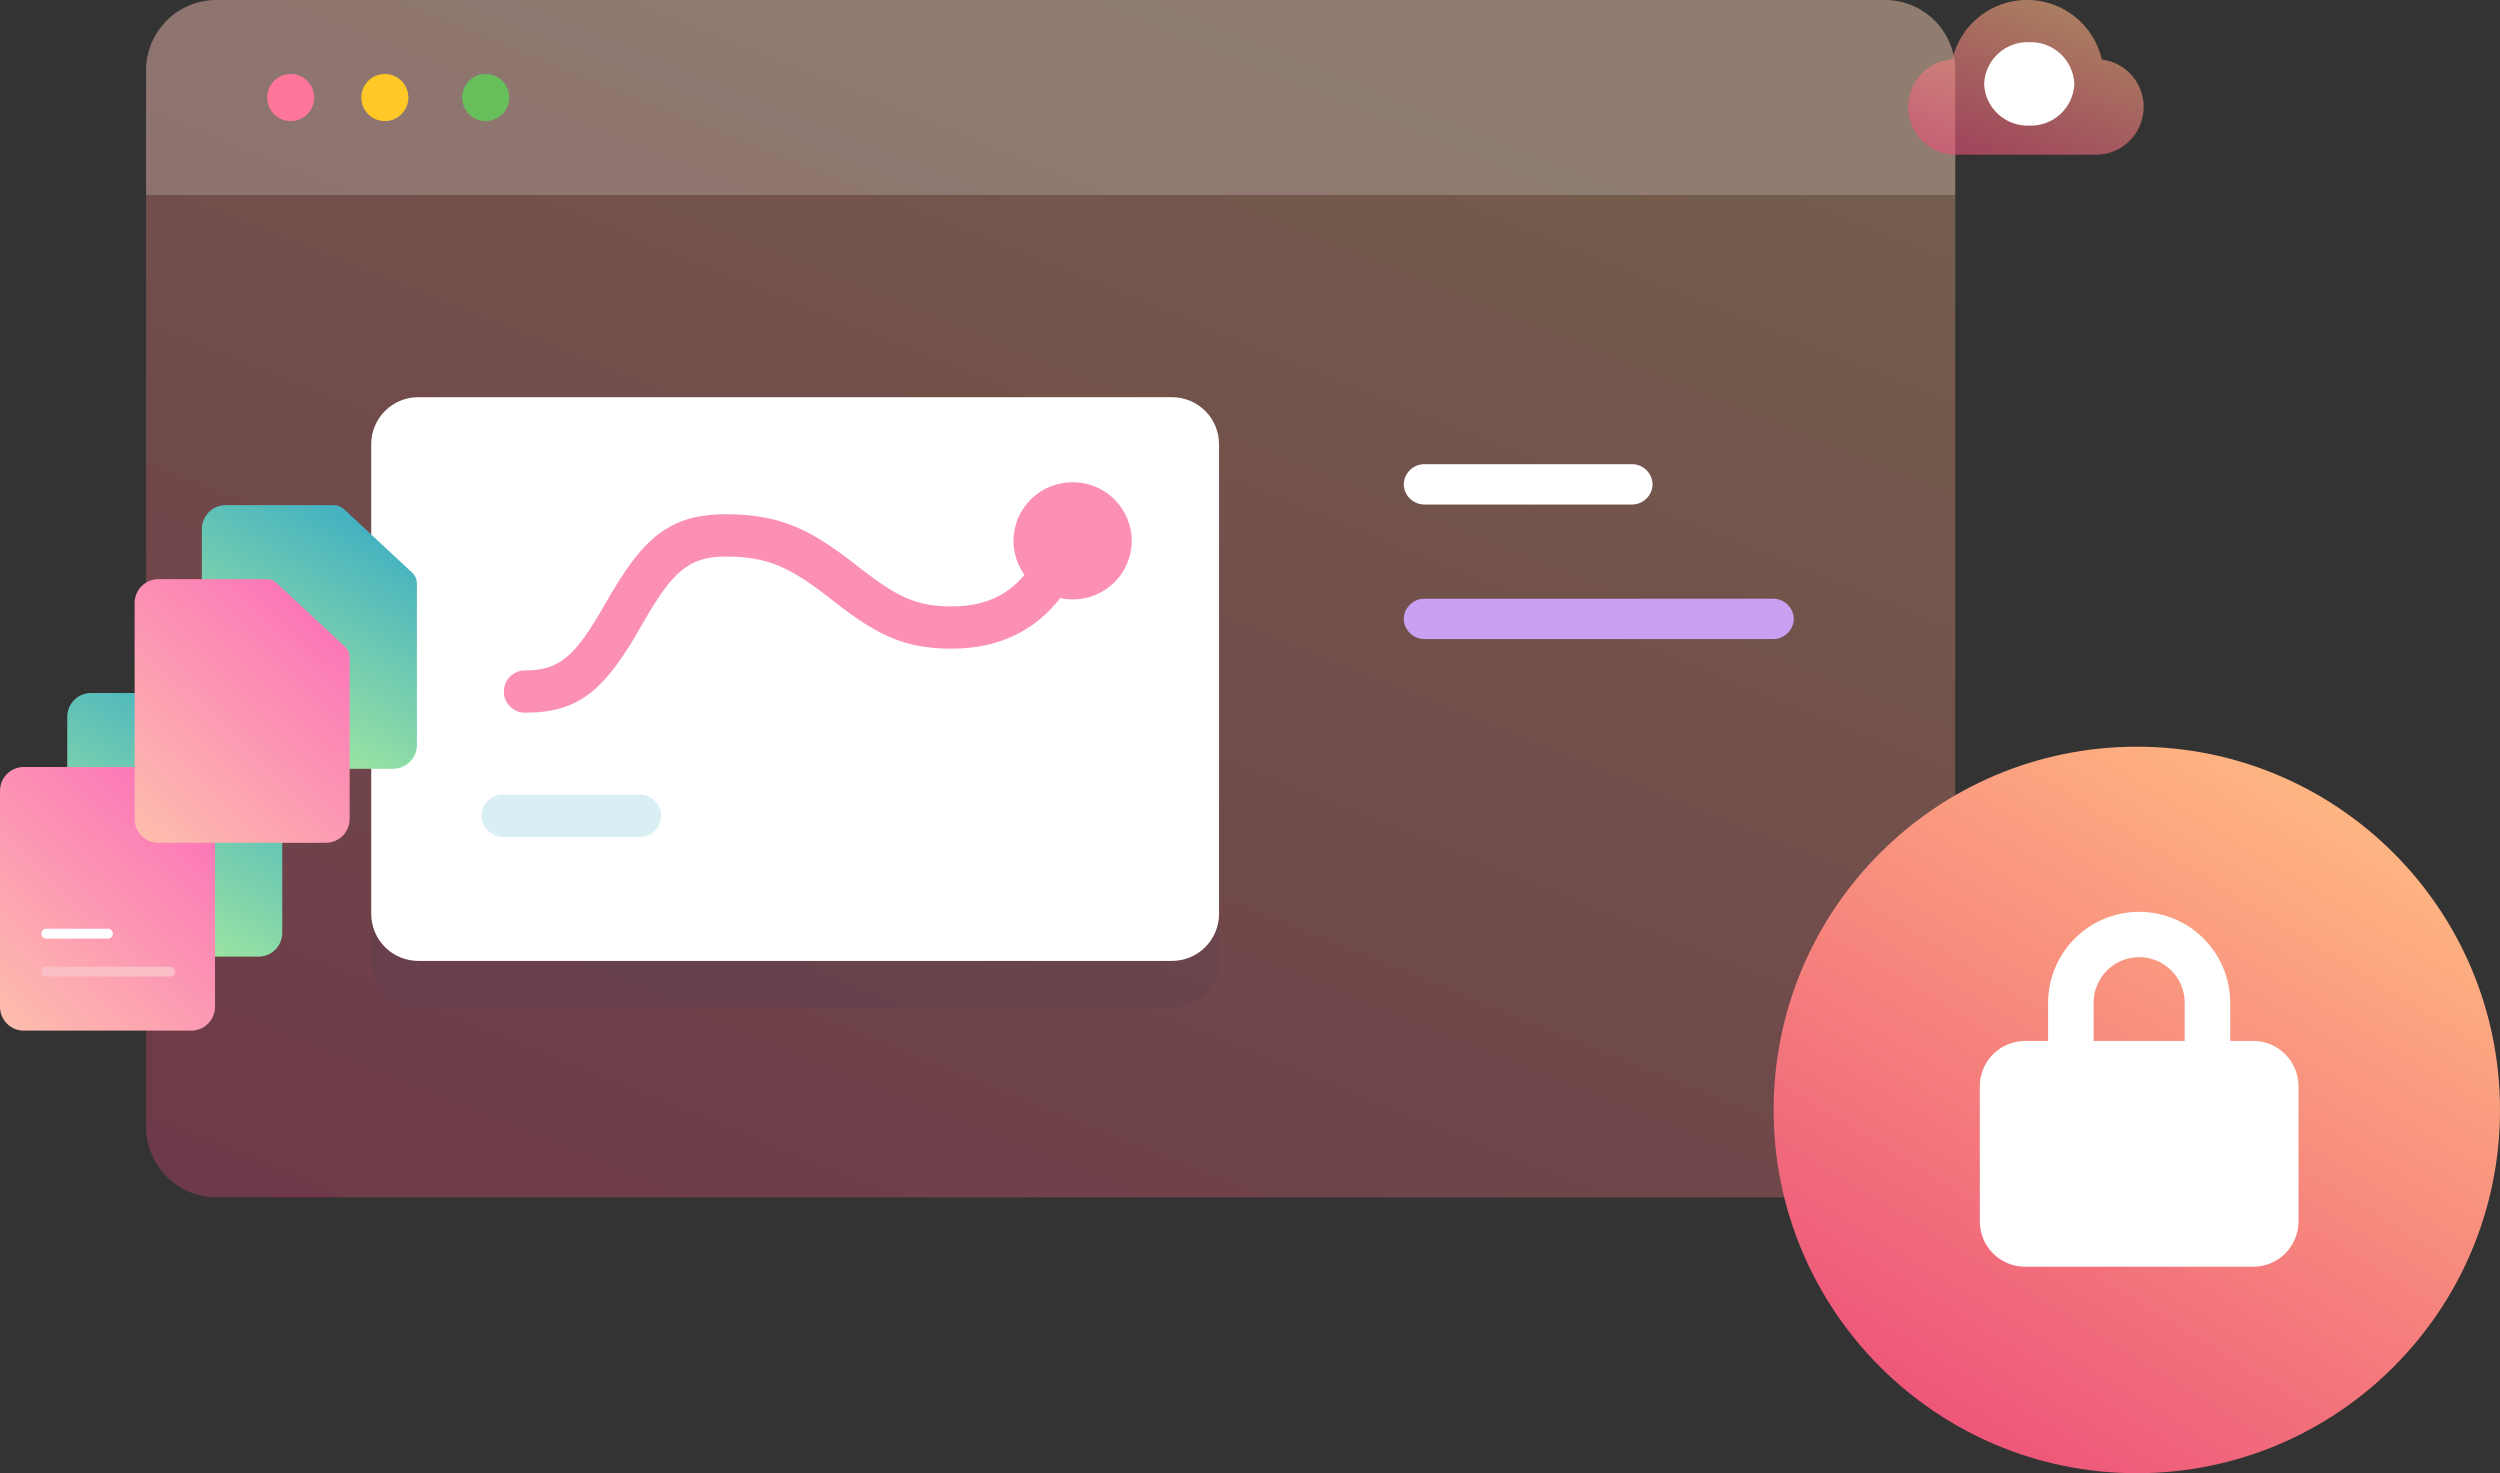 <svg width="336" height="198" viewBox="0 0 336 198" fill="none" xmlns="http://www.w3.org/2000/svg">
  <rect x="0" y="0" width="336" height="198" fill="#333333" stroke="none"/>
  <g clip-path="url(#clip0)">
    <path opacity="0.317" d="M29.113 5.22678e-06H253.303C254.547 -0.001 255.779 0.242 256.928 0.717C258.078 1.192 259.122 1.889 260.003 2.767C260.883 3.646 261.582 4.69 262.059 5.838C262.536 6.987 262.782 8.218 262.784 9.462V151.469C262.782 152.713 262.536 153.945 262.059 155.093C261.582 156.242 260.883 157.285 260.003 158.164C259.122 159.043 258.078 159.739 256.928 160.214C255.779 160.689 254.547 160.933 253.303 160.932H29.113C27.869 160.933 26.638 160.689 25.488 160.214C24.339 159.739 23.294 159.043 22.414 158.164C21.533 157.285 20.835 156.242 20.358 155.093C19.88 153.945 19.634 152.713 19.633 151.469V9.462C19.634 8.218 19.88 6.987 20.358 5.838C20.835 4.69 21.533 3.646 22.414 2.767C23.294 1.889 24.339 1.192 25.488 0.717C26.638 0.242 27.869 -0.001 29.113 5.22678e-06Z" fill="url(#paint0_linear)"/>
    <path d="M191.497 67.808C190.762 67.824 190.05 67.547 189.519 67.039C188.987 66.53 188.68 65.831 188.663 65.096C188.68 64.361 188.987 63.662 189.519 63.153C190.05 62.645 190.762 62.368 191.497 62.384H219.274C220.009 62.368 220.721 62.645 221.252 63.153C221.783 63.662 222.091 64.361 222.108 65.096C222.091 65.831 221.783 66.53 221.252 67.039C220.721 67.547 220.009 67.824 219.274 67.808H191.497Z" fill="white"/>
    <path d="M191.517 85.89C190.779 85.909 190.064 85.634 189.529 85.125C188.994 84.616 188.682 83.916 188.663 83.178C188.682 82.44 188.994 81.74 189.529 81.231C190.064 80.723 190.779 80.447 191.517 80.466H238.236C238.974 80.447 239.689 80.723 240.224 81.231C240.759 81.74 241.07 82.44 241.09 83.178C241.07 83.916 240.759 84.616 240.224 85.125C239.689 85.634 238.974 85.909 238.236 85.89H191.517Z" fill="#C9A1F2"/>
    <path opacity="0.1" d="M56.219 59.696H157.511C159.187 59.694 160.795 60.358 161.982 61.542C163.168 62.726 163.836 64.333 163.839 66.009V129.146C163.836 130.822 163.168 132.429 161.982 133.613C160.795 134.797 159.187 135.461 157.511 135.459H56.219C54.544 135.461 52.935 134.797 51.749 133.613C50.562 132.429 49.895 130.822 49.892 129.146V66.009C49.895 64.333 50.562 62.726 51.749 61.542C52.935 60.358 54.544 59.694 56.219 59.696Z" fill="#373A5B"/>
    <path d="M56.219 53.382H157.511C159.187 53.381 160.795 54.045 161.982 55.229C163.168 56.413 163.836 58.019 163.839 59.696V122.832C163.836 124.509 163.168 126.115 161.982 127.299C160.795 128.483 159.187 129.147 157.511 129.146H56.219C54.544 129.147 52.935 128.483 51.749 127.299C50.562 126.115 49.895 124.509 49.892 122.832V59.696C49.895 58.019 50.562 56.413 51.749 55.229C52.935 54.045 54.544 53.381 56.219 53.382Z" fill="white"/>
    <path d="M70.557 95.788C69.804 95.788 69.082 95.488 68.549 94.956C68.016 94.423 67.717 93.7 67.717 92.947C67.717 92.193 68.016 91.47 68.549 90.938C69.082 90.405 69.804 90.105 70.557 90.105C75.279 90.105 77.356 88.126 81.281 81.252L81.399 81.047C86.324 72.42 89.834 69.117 97.543 69.117C104.689 69.117 108.761 71.015 115.029 75.912L115.687 76.425C120.587 80.246 123.214 81.503 127.908 81.503C132.776 81.503 136.268 79.667 138.716 75.869C139.131 75.25 139.772 74.817 140.502 74.665C141.231 74.513 141.992 74.654 142.619 75.056C143.246 75.459 143.691 76.091 143.857 76.818C144.023 77.545 143.897 78.308 143.507 78.943C139.997 84.391 134.688 87.181 127.908 87.181C121.653 87.181 117.981 85.432 112.172 80.901L111.514 80.386C106.156 76.203 103.149 74.799 97.539 74.799C92.532 74.799 90.341 76.861 86.346 83.856L86.229 84.061C81.371 92.574 78.002 95.788 70.557 95.788Z" fill="#FB8FB4"/>
    <path d="M136.205 72.689C136.216 70.589 137.06 68.581 138.552 67.104C140.044 65.627 142.061 64.804 144.159 64.815C146.258 64.804 148.275 65.627 149.767 67.104C151.259 68.581 152.103 70.589 152.114 72.689C152.103 74.788 151.258 76.796 149.767 78.273C148.275 79.749 146.258 80.572 144.159 80.562C142.061 80.572 140.044 79.749 138.552 78.273C137.061 76.796 136.216 74.788 136.205 72.689Z" fill="#FB8FB4"/>
    <path d="M67.582 112.473C66.828 112.473 66.106 112.174 65.573 111.641C65.04 111.108 64.741 110.385 64.741 109.632C64.741 108.878 65.04 108.156 65.573 107.623C66.106 107.09 66.828 106.791 67.582 106.791H86.012C86.766 106.791 87.488 107.09 88.021 107.623C88.554 108.156 88.853 108.878 88.853 109.632C88.853 110.385 88.554 111.108 88.021 111.641C87.488 112.174 86.766 112.473 86.012 112.473H67.582Z" fill="#D9EFF3"/>
    <path opacity="0.2" d="M29.113 -5.7969e-07H253.303C255.803 -0.014 258.206 0.965 259.984 2.723C261.762 4.481 262.769 6.873 262.784 9.374V26.219H19.633V9.374C19.647 6.873 20.654 4.481 22.432 2.723C24.21 0.965 26.613 -0.014 29.113 -5.7969e-07Z" fill="white"/>
    <path d="M39.067 16.274C40.814 16.274 42.231 14.857 42.231 13.11C42.231 11.362 40.814 9.945 39.067 9.945C37.32 9.945 35.903 11.362 35.903 13.11C35.903 14.857 37.32 16.274 39.067 16.274Z" fill="#FF769A"/>
    <path d="M51.721 16.274C53.468 16.274 54.885 14.857 54.885 13.11C54.885 11.362 53.468 9.945 51.721 9.945C49.974 9.945 48.558 11.362 48.558 13.11C48.558 14.857 49.974 16.274 51.721 16.274Z" fill="#FFC827"/>
    <path d="M65.28 16.274C67.027 16.274 68.444 14.857 68.444 13.11C68.444 11.362 67.027 9.945 65.28 9.945C63.533 9.945 62.116 11.362 62.116 13.11C62.116 14.857 63.533 16.274 65.28 16.274Z" fill="#66BF5B"/>
    <path d="M12.215 93.139H26.817C27.295 93.139 27.756 93.321 28.105 93.648L37.32 102.227C37.515 102.409 37.67 102.63 37.776 102.874C37.883 103.119 37.937 103.384 37.937 103.651V125.349C37.94 125.769 37.86 126.186 37.702 126.575C37.544 126.964 37.311 127.319 37.016 127.618C36.721 127.917 36.371 128.155 35.984 128.319C35.597 128.482 35.182 128.568 34.762 128.571H12.215C11.367 128.565 10.556 128.222 9.961 127.619C9.366 127.016 9.034 126.201 9.039 125.353V96.36C9.036 95.94 9.116 95.523 9.274 95.134C9.432 94.745 9.665 94.391 9.96 94.091C10.255 93.792 10.606 93.554 10.992 93.391C11.379 93.227 11.795 93.142 12.215 93.139V93.139Z" fill="url(#paint1_linear)"/>
    <path d="M30.309 67.893H44.911C45.39 67.894 45.85 68.076 46.2 68.402L55.414 76.981C55.609 77.164 55.764 77.384 55.871 77.629C55.977 77.874 56.032 78.138 56.031 78.405V100.104C56.034 100.524 55.955 100.941 55.797 101.33C55.639 101.719 55.406 102.073 55.111 102.372C54.816 102.672 54.465 102.91 54.078 103.073C53.691 103.237 53.276 103.322 52.856 103.325H30.309C29.461 103.319 28.651 102.977 28.055 102.374C27.46 101.77 27.128 100.955 27.133 100.108V71.115C27.13 70.695 27.21 70.278 27.368 69.889C27.526 69.499 27.759 69.145 28.054 68.846C28.349 68.547 28.7 68.309 29.087 68.145C29.474 67.982 29.889 67.896 30.309 67.893V67.893Z" fill="url(#paint2_linear)"/>
    <path d="M3.175 103.084H17.778C18.256 103.085 18.717 103.266 19.066 103.593L28.281 112.172C28.476 112.354 28.631 112.575 28.737 112.82C28.844 113.065 28.898 113.329 28.898 113.596V135.295C28.901 135.715 28.821 136.131 28.663 136.52C28.505 136.91 28.272 137.264 27.977 137.563C27.682 137.862 27.331 138.1 26.945 138.264C26.558 138.427 26.142 138.513 25.723 138.516H3.175C2.328 138.51 1.517 138.168 0.922 137.564C0.327 136.961 -0.005 136.146 8.04079e-05 135.298V106.305C-0.003 105.885 0.077 105.469 0.235 105.079C0.393 104.69 0.626 104.336 0.921 104.037C1.216 103.738 1.567 103.499 1.953 103.336C2.34 103.172 2.756 103.087 3.175 103.084V103.084Z" fill="url(#paint3_linear)"/>
    <path d="M6.218 126.148C6.043 126.146 5.876 126.076 5.754 125.951C5.631 125.827 5.563 125.659 5.563 125.484C5.562 125.309 5.631 125.141 5.753 125.016C5.876 124.892 6.043 124.821 6.218 124.82H14.512C14.687 124.821 14.854 124.892 14.977 125.016C15.1 125.141 15.168 125.309 15.167 125.484C15.168 125.659 15.1 125.827 14.977 125.952C14.854 126.076 14.687 126.147 14.512 126.149L6.218 126.148Z" fill="white"/>
    <path d="M6.218 131.25C6.043 131.248 5.876 131.178 5.754 131.053C5.631 130.929 5.563 130.761 5.563 130.586C5.562 130.411 5.631 130.243 5.753 130.118C5.876 129.994 6.043 129.923 6.218 129.921H22.899C23.073 129.923 23.24 129.994 23.362 130.119C23.484 130.243 23.552 130.411 23.551 130.586C23.552 130.761 23.484 130.929 23.361 131.054C23.239 131.178 23.072 131.249 22.897 131.251L6.218 131.25Z" fill="#FBBDC6"/>
    <path d="M21.27 77.838H35.872C36.351 77.839 36.811 78.021 37.16 78.347L46.375 86.927C46.57 87.109 46.725 87.329 46.832 87.574C46.938 87.819 46.992 88.084 46.992 88.35V110.049C46.995 110.469 46.915 110.886 46.757 111.275C46.599 111.664 46.366 112.018 46.072 112.318C45.777 112.617 45.426 112.855 45.039 113.018C44.652 113.182 44.237 113.267 43.817 113.27H21.27C20.422 113.264 19.612 112.922 19.016 112.319C18.421 111.716 18.089 110.9 18.094 110.053V81.06C18.091 80.64 18.171 80.223 18.329 79.834C18.487 79.445 18.72 79.09 19.015 78.791C19.31 78.492 19.661 78.254 20.048 78.091C20.434 77.927 20.85 77.841 21.27 77.838V77.838Z" fill="url(#paint4_linear)"/>
    <path d="M287.189 198C314.146 198 336 176.142 336 149.178C336 122.214 314.146 100.356 287.189 100.356C260.231 100.356 238.378 122.214 238.378 149.178C238.378 176.142 260.231 198 287.189 198Z" fill="url(#paint5_linear)"/>
    <path d="M272.205 170.251C271.405 170.254 270.612 170.1 269.871 169.797C269.13 169.494 268.457 169.047 267.889 168.484C267.32 167.92 266.869 167.25 266.56 166.512C266.25 165.773 266.09 164.981 266.086 164.181V145.969C266.09 145.169 266.25 144.377 266.56 143.639C266.869 142.9 267.32 142.23 267.889 141.667C268.457 141.103 269.13 140.657 269.871 140.354C270.612 140.05 271.405 139.896 272.205 139.899H275.265V134.687C275.292 131.459 276.594 128.372 278.886 126.1C281.178 123.827 284.275 122.551 287.502 122.551C290.73 122.551 293.827 123.827 296.119 126.1C298.41 128.372 299.712 131.459 299.74 134.687V139.899H302.799C303.599 139.896 304.392 140.05 305.133 140.354C305.873 140.657 306.547 141.103 307.115 141.667C307.683 142.23 308.135 142.9 308.444 143.639C308.754 144.377 308.915 145.169 308.918 145.969V164.181C308.915 164.981 308.754 165.773 308.444 166.512C308.135 167.25 307.683 167.92 307.115 168.484C306.547 169.047 305.873 169.494 305.133 169.797C304.392 170.1 303.599 170.254 302.799 170.251H272.205ZM293.62 139.899V134.687C293.601 133.077 292.947 131.539 291.802 130.407C290.657 129.275 289.111 128.641 287.501 128.641C285.891 128.641 284.346 129.275 283.201 130.407C282.055 131.539 281.402 133.077 281.382 134.687V139.899H293.62Z" fill="white"/>
    <path opacity="0.586" d="M281.862 20.794H262.575V20.787C260.941 20.71 259.398 20.013 258.261 18.837C257.124 17.662 256.478 16.096 256.455 14.46C256.432 12.825 257.033 11.242 258.137 10.034C259.241 8.827 260.763 8.086 262.394 7.963C262.923 5.693 264.206 3.668 266.033 2.22C267.86 0.772 270.124 -0.014 272.455 -0.01C274.786 -0.006 277.047 0.788 278.869 2.242C280.692 3.696 281.967 5.725 282.489 7.998C284.095 8.2 285.566 9.001 286.608 10.241C287.649 11.482 288.183 13.069 288.104 14.687C288.024 16.304 287.337 17.832 286.18 18.965C285.022 20.097 283.48 20.751 281.862 20.794Z" fill="url(#paint6_linear)"/>
    <path d="M266.663 11.275C266.726 9.728 267.4 8.27 268.537 7.219C269.674 6.168 271.181 5.611 272.727 5.67C274.274 5.611 275.781 6.168 276.917 7.219C278.054 8.27 278.728 9.728 278.791 11.275C278.728 12.822 278.054 14.28 276.917 15.331C275.781 16.382 274.274 16.939 272.727 16.881C271.181 16.939 269.674 16.382 268.537 15.332C267.4 14.281 266.726 12.822 266.663 11.275V11.275Z" fill="white"/>
    <path d="M274.128 10.097C274.228 10.005 274.359 9.957 274.494 9.963C274.629 9.968 274.756 10.027 274.848 10.126C274.946 10.218 275.004 10.345 275.009 10.48C275.014 10.615 274.964 10.746 274.872 10.845L272.968 12.74C272.869 12.831 272.738 12.879 272.604 12.874C272.469 12.869 272.342 12.811 272.251 12.713L270.972 11.434C270.874 11.343 270.815 11.217 270.809 11.082C270.803 10.948 270.851 10.817 270.941 10.718C271.04 10.626 271.171 10.576 271.306 10.581C271.44 10.586 271.568 10.644 271.66 10.742L272.568 11.65L274.128 10.097Z" fill="white"/>
  </g>
  <defs>
    <linearGradient id="paint0_linear" x1="184.489" y1="2.5661e-06" x2="107.675" y2="189.947" gradientUnits="userSpaceOnUse">
      <stop stop-color="#FFB782"/>
      <stop offset="1" stop-color="#EB4878"/>
    </linearGradient>
    <linearGradient id="paint1_linear" x1="29.383" y1="90.269" x2="10.001" y2="122.822" gradientUnits="userSpaceOnUse">
      <stop stop-color="#39ABC5"/>
      <stop offset="1" stop-color="#A8EB9D"/>
    </linearGradient>
    <linearGradient id="paint2_linear" x1="47.477" y1="65.023" x2="28.095" y2="97.577" gradientUnits="userSpaceOnUse">
      <stop stop-color="#39ABC5"/>
      <stop offset="1" stop-color="#A8EB9D"/>
    </linearGradient>
    <linearGradient id="paint3_linear" x1="-2.37" y1="148.047" x2="33.466" y2="110.201" gradientUnits="userSpaceOnUse">
      <stop stop-color="#FFCFAA"/>
      <stop offset="1" stop-color="#FA6EB9"/>
    </linearGradient>
    <linearGradient id="paint4_linear" x1="15.725" y1="122.802" x2="51.561" y2="84.955" gradientUnits="userSpaceOnUse">
      <stop stop-color="#FFCFAA"/>
      <stop offset="1" stop-color="#FA6EB9"/>
    </linearGradient>
    <linearGradient id="paint5_linear" x1="304.566" y1="100.356" x2="244.899" y2="197.988" gradientUnits="userSpaceOnUse">
      <stop stop-color="#FFB782"/>
      <stop offset="1" stop-color="#EB4878"/>
    </linearGradient>
    <linearGradient id="paint6_linear" x1="277.918" y1="-0.01" x2="268.038" y2="24.594" gradientUnits="userSpaceOnUse">
      <stop stop-color="#FFB782"/>
      <stop offset="1" stop-color="#EB4878"/>
    </linearGradient>
    <clipPath id="clip0">
      <rect width="336" height="198" fill="white"/>
    </clipPath>
  </defs>
</svg>